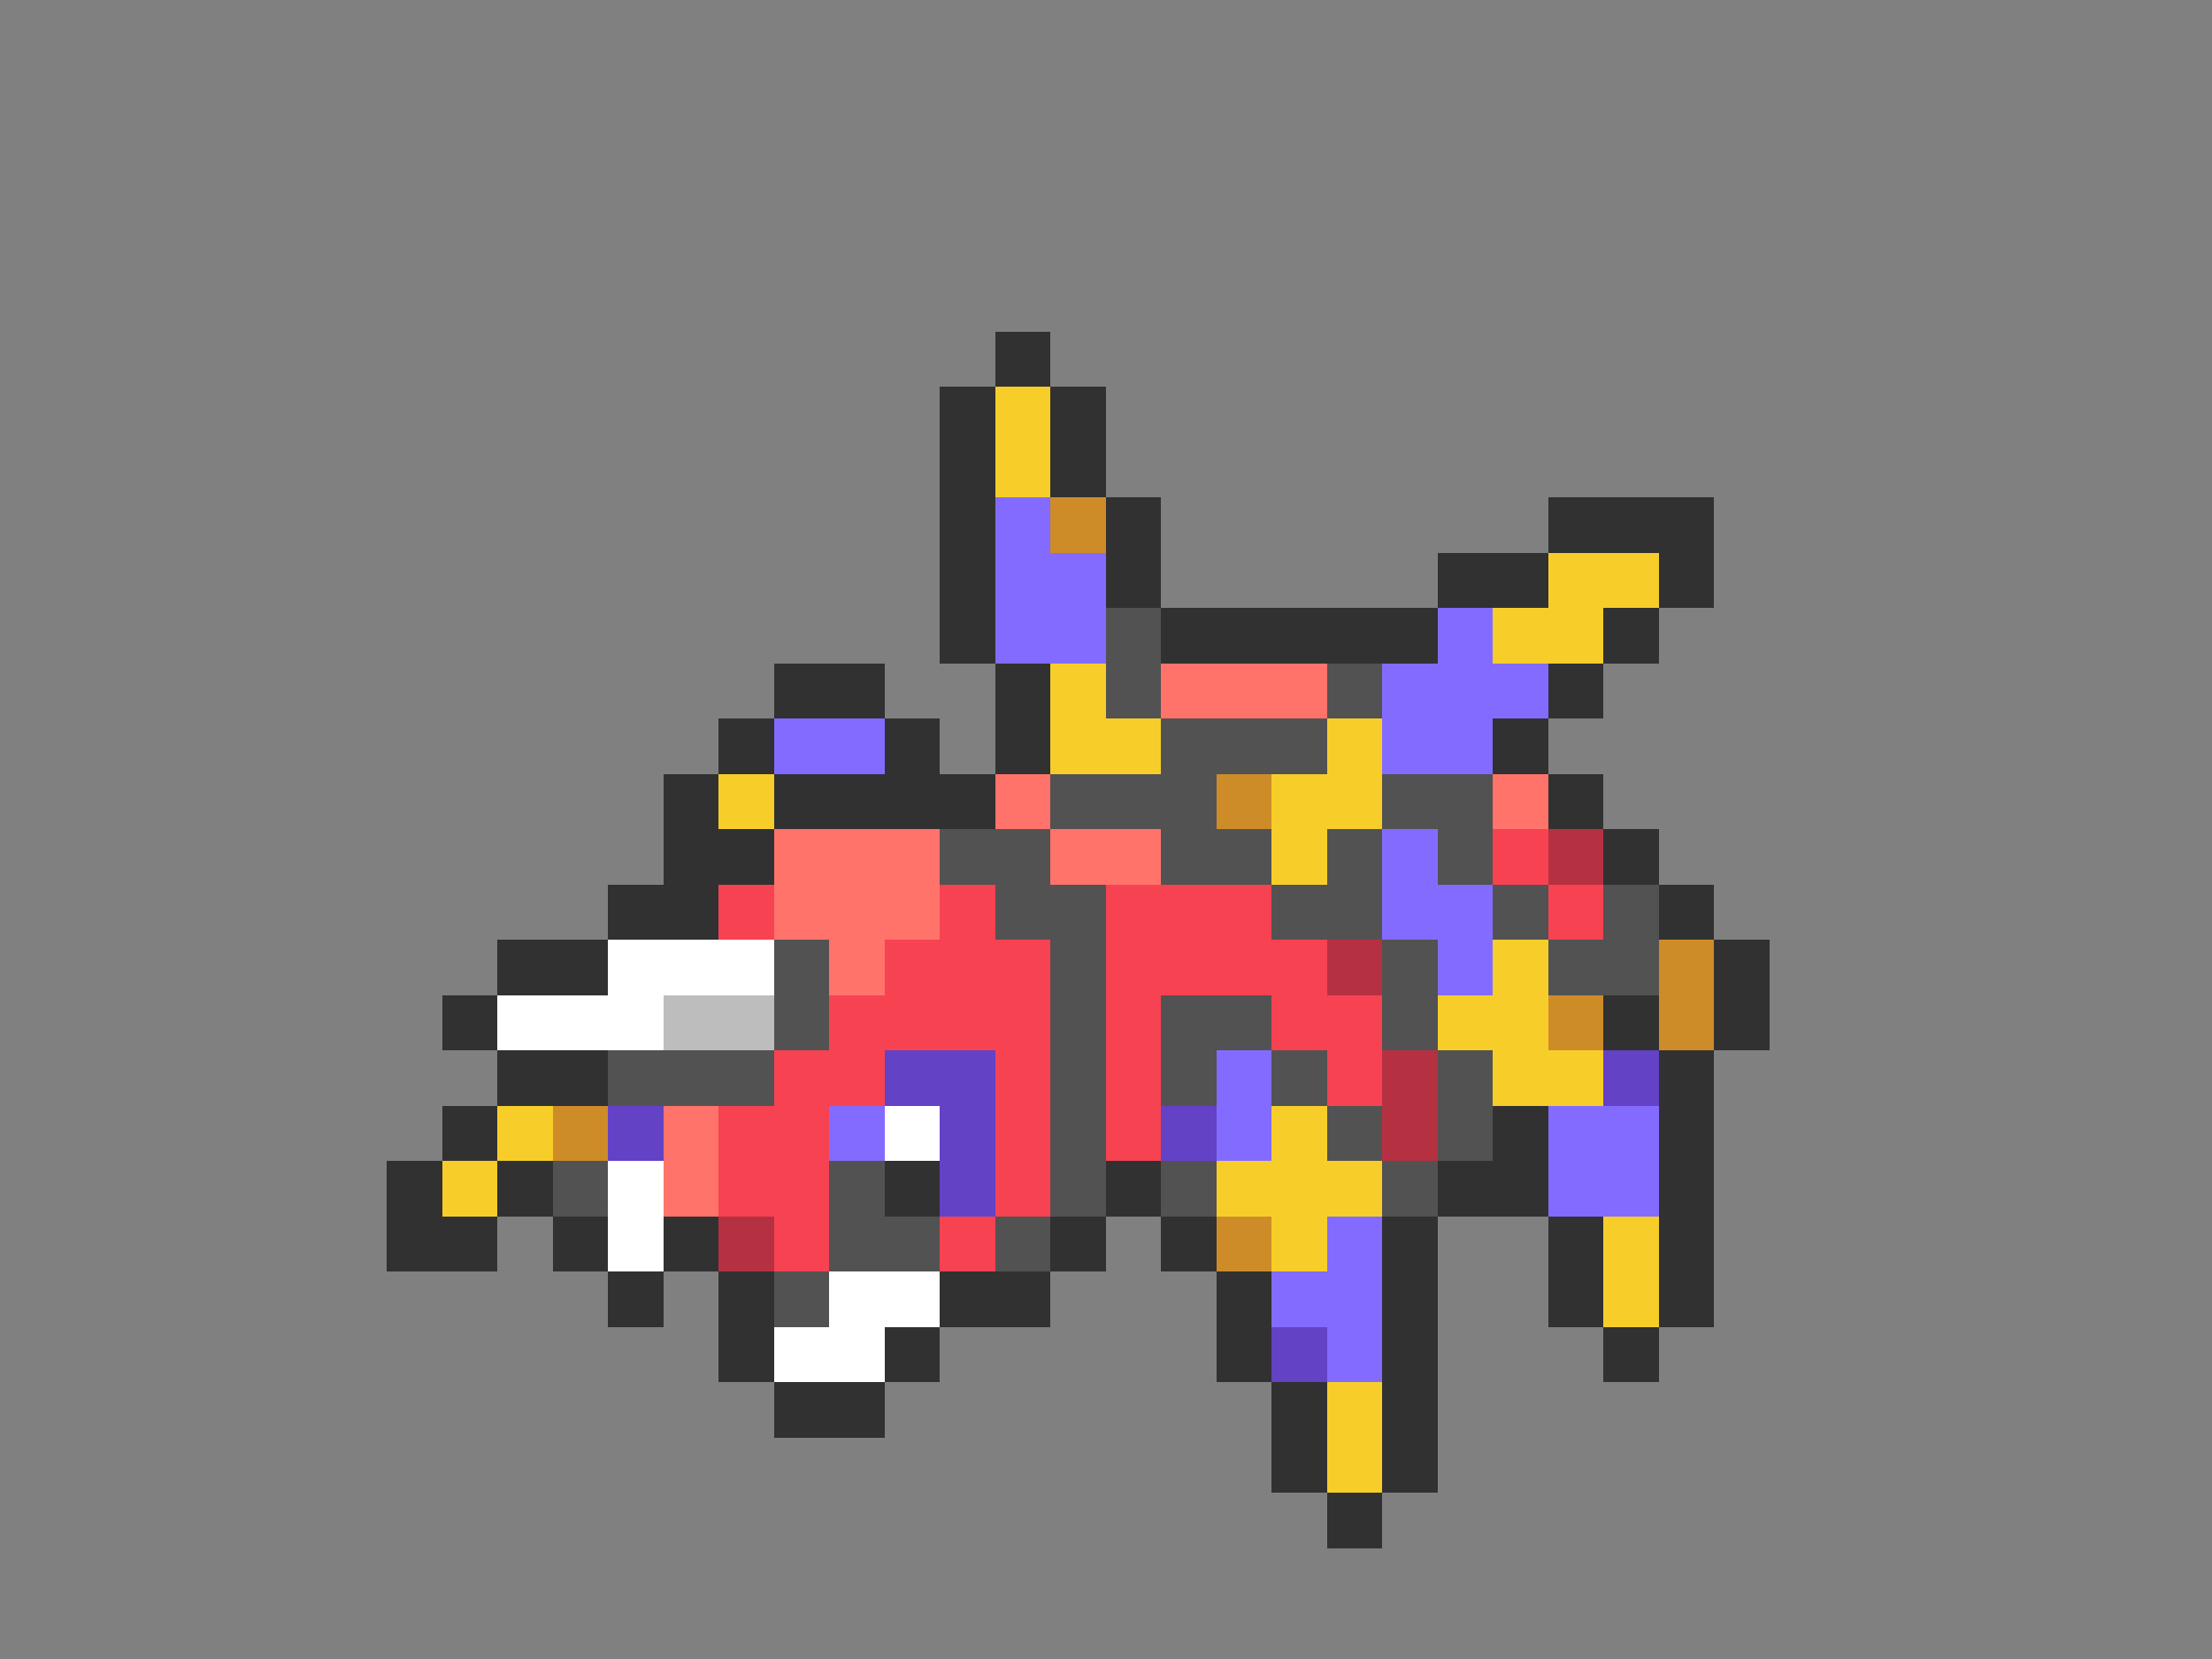 <svg xmlns="http://www.w3.org/2000/svg" viewBox="0 -0.5 40 30" shape-rendering="crispEdges">
<rect x="0" y="-0.5" width="40" height="30" fill="#808080" stroke="none"/>
<path stroke="#313131" d="M18 6h1M17 7h1M19 7h1M17 8h1M19 8h1M17 9h1M20 9h1M28 9h3M17 10h1M20 10h1M26 10h2M30 10h1M17 11h1M21 11h5M29 11h1M14 12h2M18 12h1M28 12h1M13 13h1M16 13h1M18 13h1M27 13h1M12 14h1M14 14h4M28 14h1M12 15h2M29 15h1M11 16h2M30 16h1M9 17h2M31 17h1M8 18h1M29 18h1M31 18h1M9 19h2M30 19h1M8 20h1M27 20h1M30 20h1M7 21h1M9 21h1M16 21h1M20 21h1M26 21h2M30 21h1M7 22h2M10 22h1M12 22h1M19 22h1M21 22h1M25 22h1M28 22h1M30 22h1M11 23h1M13 23h1M17 23h2M22 23h1M25 23h1M28 23h1M30 23h1M13 24h1M16 24h1M22 24h1M25 24h1M29 24h1M14 25h2M23 25h1M25 25h1M23 26h1M25 26h1M24 27h1" />
<path stroke="#f7ce29" d="M18 7h1M18 8h1M28 10h2M27 11h2M19 12h1M19 13h2M24 13h1M13 14h1M23 14h2M23 15h1M27 17h1M26 18h2M27 19h2M9 20h1M23 20h1M8 21h1M22 21h3M23 22h1M29 22h1M29 23h1M24 25h1M24 26h1" />
<path stroke="#846bff" d="M18 9h1M18 10h2M18 11h2M26 11h1M25 12h3M14 13h2M25 13h2M25 15h1M25 16h2M26 17h1M22 19h1M15 20h1M22 20h1M28 20h2M28 21h2M24 22h1M23 23h2M24 24h1" />
<path stroke="#ce8c29" d="M19 9h1M22 14h1M30 17h1M28 18h1M30 18h1M10 20h1M22 22h1" />
<path stroke="#525252" d="M20 11h1M20 12h1M24 12h1M21 13h3M19 14h3M25 14h2M17 15h2M21 15h2M24 15h1M26 15h1M18 16h2M23 16h2M27 16h1M29 16h1M14 17h1M19 17h1M25 17h1M28 17h2M14 18h1M19 18h1M21 18h2M25 18h1M11 19h3M19 19h1M21 19h1M23 19h1M26 19h1M19 20h1M24 20h1M26 20h1M10 21h1M15 21h1M19 21h1M21 21h1M25 21h1M15 22h2M18 22h1M14 23h1" />
<path stroke="#ff736b" d="M21 12h3M18 14h1M27 14h1M14 15h3M19 15h2M14 16h3M15 17h1M12 20h1M12 21h1" />
<path stroke="#f74252" d="M27 15h1M13 16h1M17 16h1M20 16h3M28 16h1M16 17h3M20 17h4M15 18h4M20 18h1M23 18h2M14 19h2M18 19h1M20 19h1M24 19h1M13 20h2M18 20h1M20 20h1M13 21h2M18 21h1M14 22h1M17 22h1" />
<path stroke="#b53142" d="M28 15h1M24 17h1M25 19h1M25 20h1M13 22h1" />
<path stroke="#ffffff" d="M11 17h3M9 18h3M16 20h1M11 21h1M11 22h1M15 23h2M14 24h2" />
<path stroke="#bdbdbd" d="M12 18h2" />
<path stroke="#6342c5" d="M16 19h2M29 19h1M11 20h1M17 20h1M21 20h1M17 21h1M23 24h1" />
</svg>